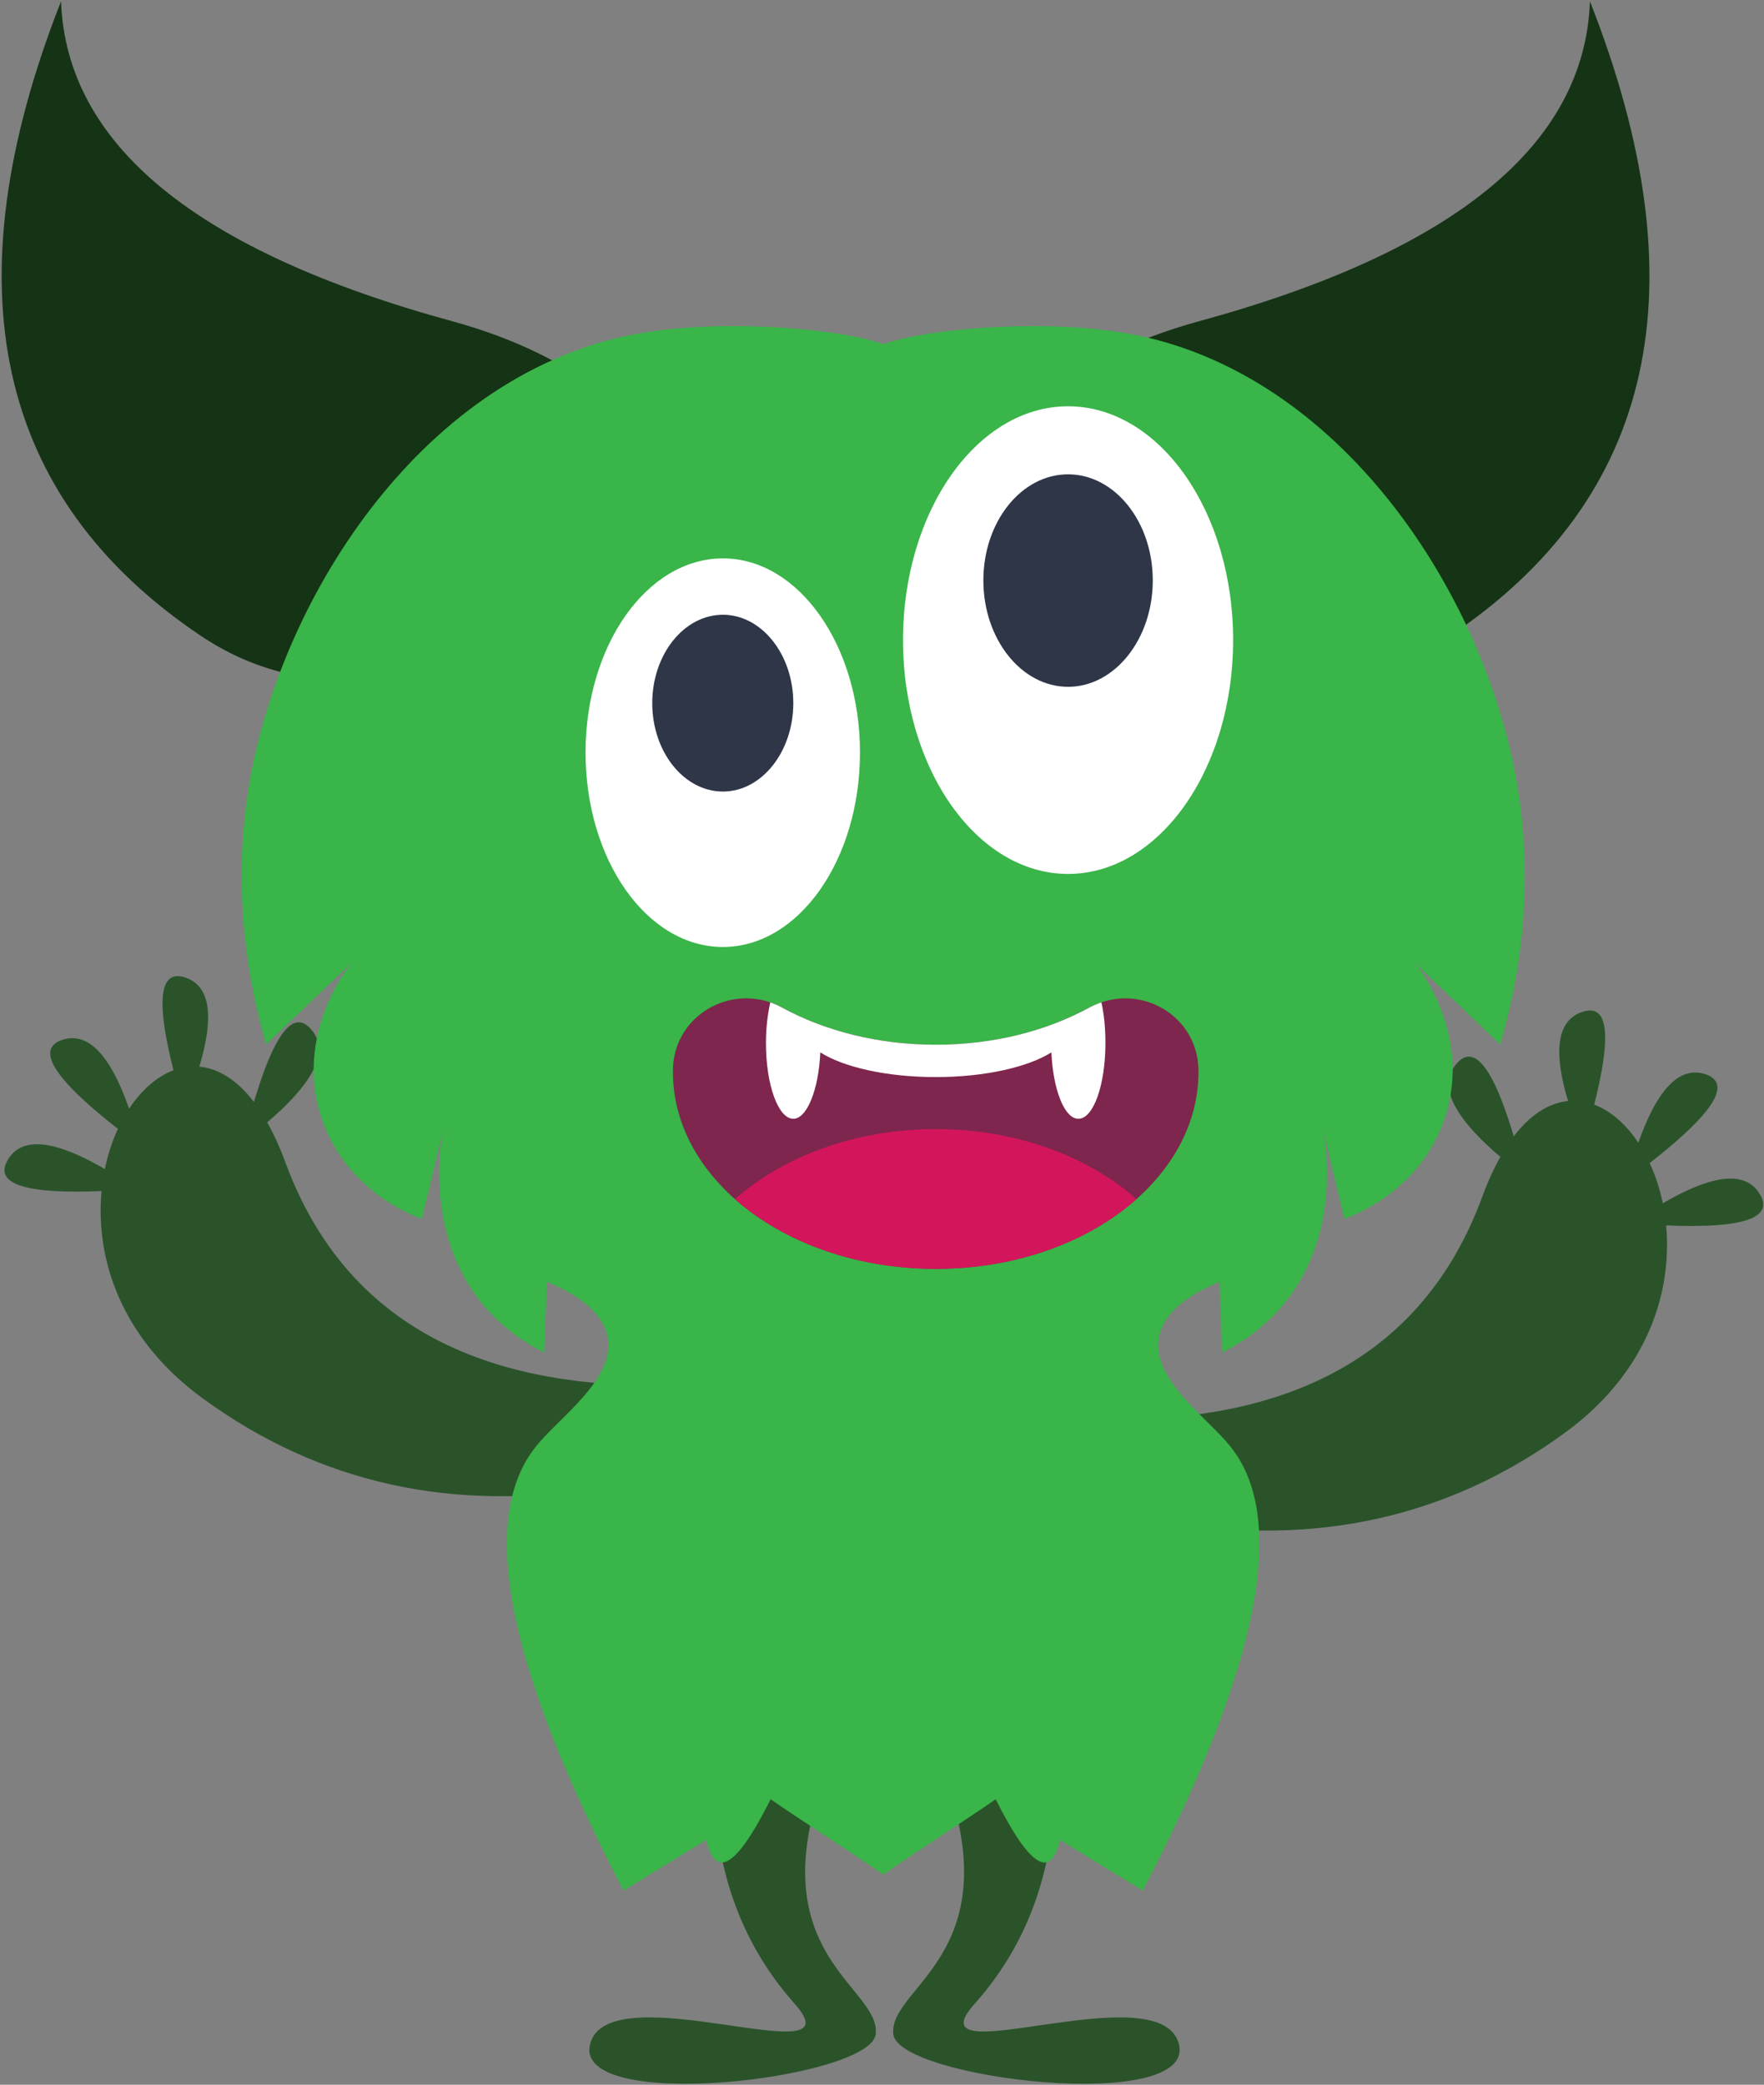 <svg version="1.2" xmlns="http://www.w3.org/2000/svg" viewBox="0 0 529 625" width="529" height="625">
	<rect x="0" y="0" width="529" height="625" fill="#808080" stroke="none"/>
	<title>monsterc4-svg</title>
	<style>
		.s0 { fill: #153315 } 
		.s1 { fill: #2a532a } 
		.s2 { fill: #39b549 } 
		.s3 { fill: #ffffff } 
		.s4 { fill: #2e3648 } 
		.s5 { fill: #7e264d } 
		.s6 { fill: #d3165c } 
	</style>
	<g id="Object">
		<g id="&lt;Group&gt;">
			<g id="&lt;Group&gt;">
				<path id="&lt;Path&gt;" class="s0" d="m270.3 293.1q-25.6-165.4 89.3-196.8q114.9-31.4 117.2-95.9q50.5 128.2-41.9 190.2c-72.2 48.4-141.3-62.9-150.6 112.4z" />
				<path id="&lt;Path&gt;" class="s0" d="m210.9 303c-9.4-175.3-78.4-64-150.7-112.4q-92.3-62-41.9-190.2q2.4 64.5 117.3 95.9q114.9 31.4 89.2 196.8z" />
				<path id="&lt;Path&gt;" class="s1" d="m244.7 540.4c-13.5 46.8 19.6 56.1 17.9 69.5c-1.7 13.4-91.2 23.9-85.6 2.8c5.7-21.5 81 10.2 61.3-12q-19.7-22.1-23.4-53.3q43.2-53.8 29.8-7z" />
				<path id="&lt;Path&gt;" class="s1" d="m315.6 547.4q-3.6 31.2-23.3 53.3c-19.8 22.2 55.5-9.5 61.2 12c5.6 21.1-83.9 10.6-85.6-2.8c-1.6-13.4 31.4-22.7 18-69.5q-13.4-46.8 29.7 7z" />
				<g id="&lt;Group&gt;">
					<path id="&lt;Path&gt;" class="s1" d="m347.7 425.2q74.2-5.1 96.8-66.4c28.6-77.5 93.9 20.5 24.7 70.8q-52.3 38.1-120.2 26.6" />
					<path id="&lt;Path&gt;" class="s1" d="m453.9 350.1q-26.1-20.7-17.2-31.1q8.8-10.5 19.2 28.6z" />
					<path id="&lt;Path&gt;" class="s1" d="m473.3 339q-11.9-31.1 1.1-35.6q12.9-4.5 1.9 34.4z" />
					<path id="&lt;Path&gt;" class="s1" d="m489 349.9q9.2-32 22.3-27.9q13 4.2-19.2 28.7z" />
					<path id="&lt;Path&gt;" class="s1" d="m492.6 364.5q27.9-18.3 35.1-6.6q7.1 11.7-33.3 9.2z" />
				</g>
				<g id="&lt;Group&gt;">
					<path id="&lt;Path&gt;" class="s1" d="m181.1 445.9q-67.9 11.5-120.2-26.6c-69.2-50.3-3.9-148.3 24.7-70.8q22.6 61.3 96.8 66.4" />
					<path id="&lt;Path&gt;" class="s1" d="m74.2 337.3q10.4-39.1 19.2-28.6q8.8 10.4-17.3 31.1z" />
					<path id="&lt;Path&gt;" class="s1" d="m53.8 327.5q-11-38.9 1.9-34.4q12.9 4.5 1 35.6z" />
					<path id="&lt;Path&gt;" class="s1" d="m37.9 340.4q-32.1-24.5-19.1-28.7q13-4.1 22.2 27.9z" />
					<path id="&lt;Path&gt;" class="s1" d="m35.6 356.8q-40.3 2.5-33.2-9.2q7.1-11.7 35 6.6z" />
				</g>
				<path id="&lt;Path&gt;" class="s2" d="m449.9 313.1q-12.8-12.2-25.6-24.4c1 1.1 17.4 21.7 8.9 46.7c-7.3 21.7-27.5 29.1-30 30q-3.2-13.1-6.3-26.3c0.8 4.8 5.2 31.9-12.6 52.7c-5.9 6.8-12.6 11.1-17.8 13.7q-0.4-10.6-0.8-21.2c-7.6 3.1-16.5 8.3-18.1 16.4c-2.6 12.5 14 23.9 21.1 32.6c13.6 16.5 16.5 51.9-26 133.5q-12.4-7.6-24.8-15.2q-1.4 6.1-4.1 6.7q-5.2 1.1-15.2-18.9c-9.5 6.6-24.2 15.9-33.7 22.6c-9.6-6.7-24.3-16-33.8-22.6q-10 20-15.2 18.9q-2.7-0.6-4.1-6.7q-12.4 7.6-24.8 15.2c-42.5-81.6-39.6-117-26-133.5c7.1-8.7 23.7-20.1 21.2-32.6c-1.7-8.1-10.6-13.3-18.2-16.4q-0.4 10.6-0.8 21.2c-5.2-2.6-11.9-6.9-17.8-13.7c-17.8-20.8-13.4-47.9-12.6-52.7q-3.1 13.2-6.3 26.3c-2.5-0.9-22.6-8.3-30-30c-8.5-25 7.9-45.6 8.9-46.7q-12.8 12.2-25.6 24.4c-5.8-20.1-10.6-48.7-4.5-81.2c10.9-57.2 55-122.8 119.1-132.4c25.2-3.8 58.2-0.8 70.5 3.7c12.3-4.5 45.2-7.5 70.4-3.7c64.1 9.6 108.2 75.2 119.1 132.4c6.1 32.5 1.4 61.1-4.5 81.2z" />
				<path id="&lt;Path&gt;" class="s3" d="m369.8 191.9c0 38.7-22.2 70.1-49.5 70.1c-27.3 0-49.5-31.4-49.5-70.1c0-38.7 22.2-70.1 49.5-70.1c27.3 0 49.5 31.4 49.5 70.1z" />
				<path id="&lt;Path&gt;" class="s4" d="m345.7 174c0 17.6-11.4 31.9-25.4 31.9c-14 0-25.4-14.3-25.4-31.9c0-17.6 11.4-31.8 25.4-31.8c14 0 25.4 14.2 25.4 31.8z" />
				<path id="&lt;Path&gt;" class="s3" d="m257.9 225.6c0 32.2-18.4 58.3-41.1 58.3c-22.8 0-41.2-26.1-41.2-58.3c0-32.1 18.4-58.2 41.2-58.2c22.7 0 41.1 26.1 41.1 58.2z" />
				<path id="&lt;Path&gt;" class="s4" d="m237.9 210.8c0 14.6-9.5 26.5-21.1 26.5c-11.7 0-21.2-11.9-21.2-26.5c0-14.6 9.5-26.5 21.2-26.5c11.6 0 21.1 11.9 21.1 26.5z" />
				<path id="&lt;Path&gt;" class="s5" d="m359.4 320.6v0.8c0 14.5-7 27.8-18.6 38.1c-14.4 12.8-36 20.9-60.2 20.9c-24.1 0-45.7-8.1-60.2-20.9c-11.6-10.3-18.6-23.6-18.6-38.1v-0.8c0.3-15.2 15.4-24.8 29.2-20.1q1.7 0.6 3.4 1.5c13 7.1 29 11.2 46.2 11.2c17.3 0 33.2-4.1 46.2-11.2q1.7-0.9 3.5-1.5c13.7-4.7 28.8 4.9 29.1 20.1z" />
				<path id="&lt;Path&gt;" class="s6" d="m340.8 359.5c-14.4 12.8-36 20.9-60.2 20.9c-24.1 0-45.7-8.1-60.2-20.9c14.5-12.8 36.1-21 60.2-21c24.2 0 45.8 8.2 60.2 21z" />
				<path id="&lt;Path&gt;" class="s3" d="m331.5 312.7c0 12.6-3.6 22.7-8.1 22.7c-4.2 0-7.6-8.7-8.1-19.9c-7 4.4-19.9 7.4-34.7 7.4c-14.8 0-27.7-3-34.6-7.4c-0.5 11.2-4 19.9-8.1 19.9c-4.5 0-8.2-10.1-8.2-22.7c0-4.5 0.5-8.6 1.3-12.2q1.7 0.6 3.4 1.5c13 7.1 29 11.2 46.2 11.2c17.3 0 33.2-4.1 46.2-11.2q1.7-0.9 3.5-1.5c0.8 3.6 1.2 7.7 1.2 12.2z" />
			</g>
		</g>
	</g>
</svg>
